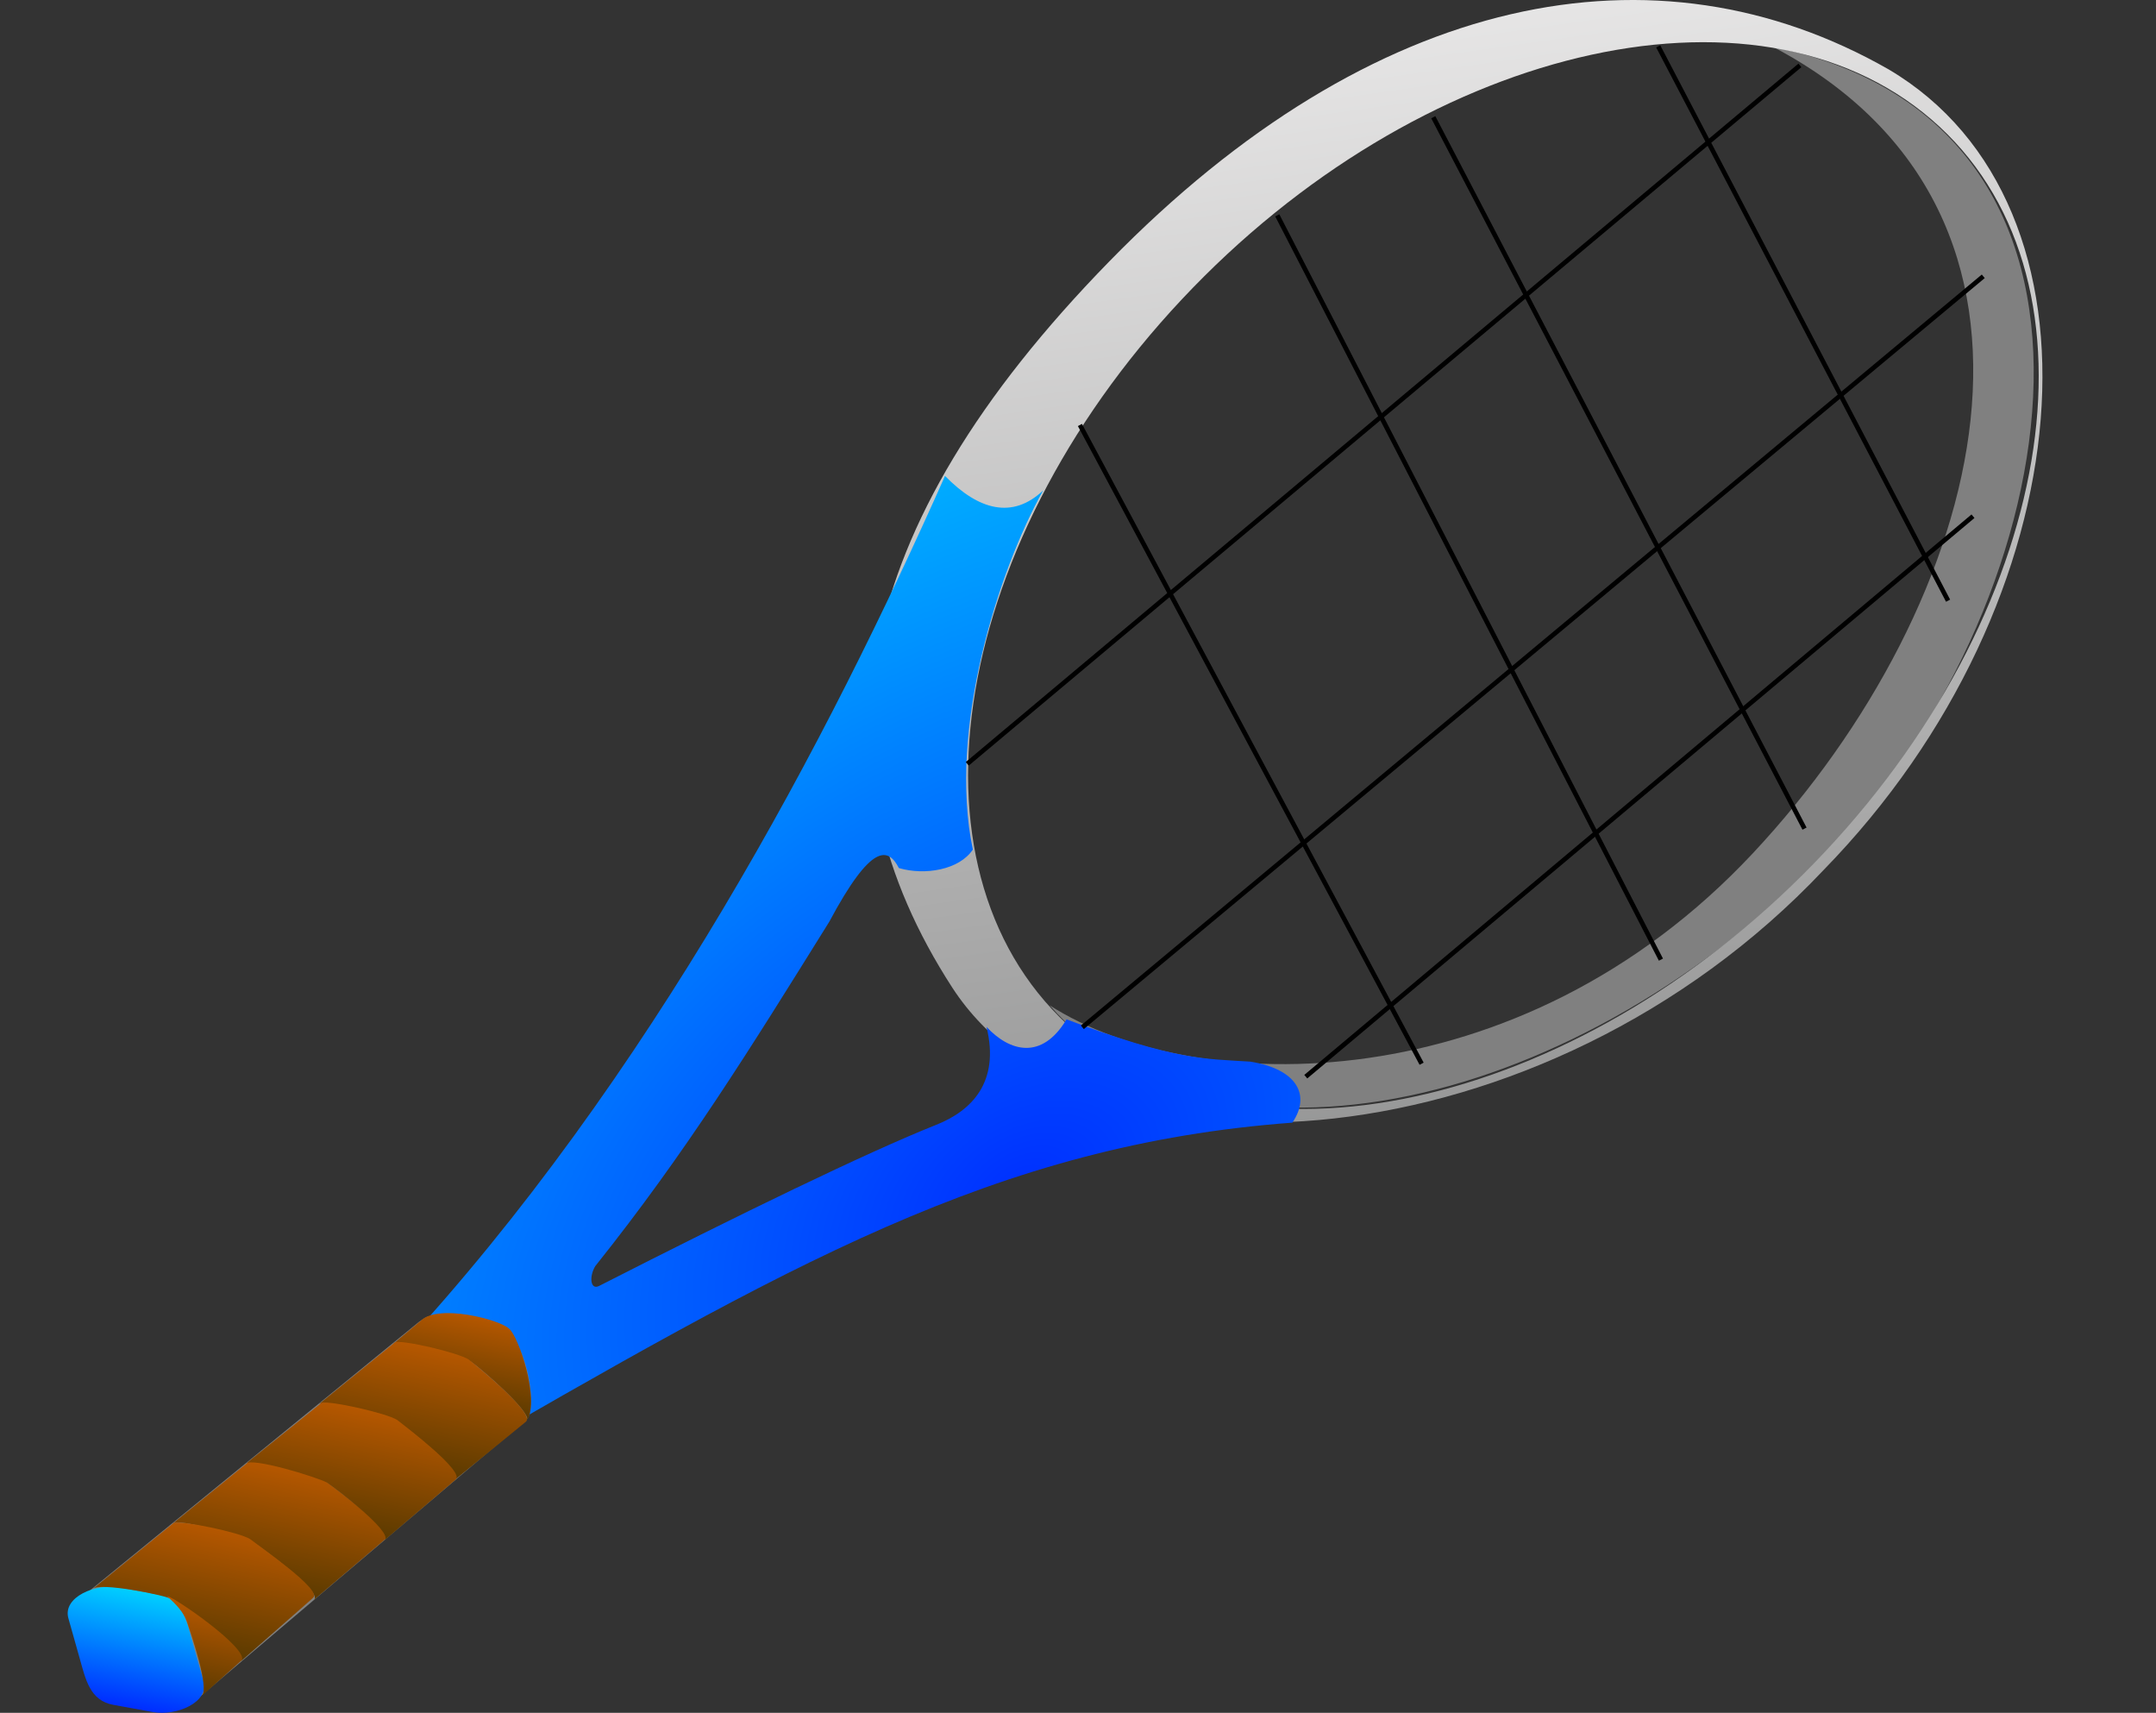 <?xml version="1.0" encoding="UTF-8" standalone="no"?>
<!-- Created with Sodipodi ("http://www.sodipodi.com/") -->
<svg
   xmlns:dc="http://purl.org/dc/elements/1.1/"
   xmlns:cc="http://web.resource.org/cc/"
   xmlns:rdf="http://www.w3.org/1999/02/22-rdf-syntax-ns#"
   xmlns:svg="http://www.w3.org/2000/svg"
   xmlns="http://www.w3.org/2000/svg"
   xmlns:xlink="http://www.w3.org/1999/xlink"
   xmlns:sodipodi="http://sodipodi.sourceforge.net/DTD/sodipodi-0.dtd"
   xmlns:inkscape="http://www.inkscape.org/namespaces/inkscape"
   height="51.94"
   id="svg1065"
   sodipodi:docbase="/home/src/apps/gpsdrive/gpsdrive-work/data/map-icons/svg/sports"
   sodipodi:docname="tennis.svg"
   sodipodi:version="0.32"
   space="preserve"
   width="65.389"
   inkscape:version="0.44.1"
   version="1.0">
  <rect width="100%" height="100%" fill="#333333" stroke="none"/>
  <defs
     id="defs1067">
    <linearGradient
       id="linearGradient660">
      <stop
         id="stop661"
         offset="0"
         style="stop-color:#5a3a00;stop-opacity:1;" />
      <stop
         id="stop662"
         offset="1"
         style="stop-color:#b55700;stop-opacity:1;" />
    </linearGradient>
    <linearGradient
       id="linearGradient618">
      <stop
         id="stop619"
         offset="0"
         style="stop-color:#002fff;stop-opacity:1;" />
      <stop
         id="stop620"
         offset="1"
         style="stop-color:#00d2ff;stop-opacity:1;" />
    </linearGradient>
    <linearGradient
       id="linearGradient610">
      <stop
         id="stop611"
         offset="0"
         style="stop-color:#666767;stop-opacity:1;" />
      <stop
         id="stop612"
         offset="1"
         style="stop-color:#f3f2f2;stop-opacity:1;" />
    </linearGradient>
    <linearGradient
       id="linearGradient613"
       x1="104.971"
       x2="620.099"
       xlink:href="#linearGradient610"
       y1="291.651"
       y2="460.677"
       gradientTransform="scale(1.091,0.917)"
       gradientUnits="userSpaceOnUse" />
    <linearGradient
       id="linearGradient617"
       x1="56.805"
       x2="94.861"
       xlink:href="#linearGradient618"
       y1="612.434"
       y2="612.434"
       gradientTransform="scale(0.917,1.091)"
       gradientUnits="userSpaceOnUse" />
    <radialGradient
       cx="647.543"
       cy="84.237"
       fx="647.543"
       fy="84.237"
       id="radialGradient621"
       r="314.272"
       xlink:href="#linearGradient618"
       gradientTransform="scale(0.817,1.224)"
       gradientUnits="userSpaceOnUse" />
    <linearGradient
       id="linearGradient659"
       x1="43.973"
       x2="69.677"
       xlink:href="#linearGradient660"
       y1="697.01"
       y2="697.01"
       gradientTransform="scale(1.055,0.948)"
       gradientUnits="userSpaceOnUse" />
    <linearGradient
       inkscape:collect="always"
       xlink:href="#linearGradient660"
       id="linearGradient1986"
       gradientUnits="userSpaceOnUse"
       gradientTransform="matrix(2.532197e-2,-0.104,-0.102,-2.091418e-2,76.781,70.763)"
       x1="43.973"
       y1="697.01"
       x2="69.677"
       y2="697.01" />
    <linearGradient
       inkscape:collect="always"
       xlink:href="#linearGradient660"
       id="linearGradient1989"
       gradientUnits="userSpaceOnUse"
       gradientTransform="matrix(1.924665e-2,-7.906098e-2,-0.134,-2.751583e-2,76.781,70.763)"
       x1="128.542"
       y1="493.015"
       x2="174.815"
       y2="493.015" />
    <linearGradient
       inkscape:collect="always"
       xlink:href="#linearGradient660"
       id="linearGradient1992"
       gradientUnits="userSpaceOnUse"
       gradientTransform="matrix(1.89333e-2,-7.77733e-2,-0.136,-2.797136e-2,76.781,70.763)"
       x1="74.655"
       y1="509.154"
       x2="122.017"
       y2="509.154" />
    <linearGradient
       inkscape:collect="always"
       xlink:href="#linearGradient660"
       id="linearGradient1995"
       gradientUnits="userSpaceOnUse"
       gradientTransform="matrix(1.939954e-2,-7.96886e-2,-0.133,-2.729906e-2,76.781,70.763)"
       x1="154.633"
       y1="484.702"
       x2="200.811"
       y2="484.702" />
    <linearGradient
       inkscape:collect="always"
       xlink:href="#linearGradient660"
       id="linearGradient1998"
       gradientUnits="userSpaceOnUse"
       gradientTransform="matrix(1.948362e-2,-8.003418e-2,-0.132,-2.718118e-2,76.781,70.763)"
       x1="180.735"
       y1="486.522"
       x2="214.429"
       y2="486.522" />
    <linearGradient
       inkscape:collect="always"
       xlink:href="#linearGradient660"
       id="linearGradient2001"
       gradientUnits="userSpaceOnUse"
       gradientTransform="matrix(1.912323e-2,-7.855366e-2,-0.135,-2.769348e-2,76.781,70.763)"
       x1="102.096"
       y1="501.869"
       x2="148.665"
       y2="501.869" />
    <linearGradient
       inkscape:collect="always"
       xlink:href="#linearGradient618"
       id="linearGradient2037"
       gradientUnits="userSpaceOnUse"
       gradientTransform="matrix(2.00622e-2,-9.07853e-2,-0.117,-2.193593e-2,76.781,70.763)"
       x1="56.805"
       y1="612.434"
       x2="94.861"
       y2="612.434" />
    <radialGradient
       inkscape:collect="always"
       xlink:href="#linearGradient618"
       id="radialGradient2041"
       gradientUnits="userSpaceOnUse"
       gradientTransform="matrix(-5.724149e-2,-6.362365e-2,-0.104,7.879606e-2,76.781,70.763)"
       cx="647.543"
       cy="84.237"
       fx="647.543"
       fy="84.237"
       r="314.272" />
    <linearGradient
       inkscape:collect="always"
       xlink:href="#linearGradient610"
       id="linearGradient2044"
       gradientUnits="userSpaceOnUse"
       gradientTransform="matrix(2.618597e-2,-0.108,-9.831403e-2,-2.022421e-2,76.781,70.763)"
       x1="104.971"
       y1="291.651"
       x2="620.099"
       y2="460.677" />
  </defs>
  <sodipodi:namedview
     id="base"
     inkscape:zoom="5.7470708"
     inkscape:cx="60.459233"
     inkscape:cy="20.053704"
     inkscape:window-width="1212"
     inkscape:window-height="1047"
     inkscape:window-x="1811"
     inkscape:window-y="24"
     inkscape:current-layer="svg1065" />
  <path
     d="M 53.158,25.879 C 46.067,33.454 36.264,33.31 31.837,30.488 C 36.816,36.173 47.934,33.728 55.614,25.668 C 62.706,18.093 65.303,3.784 53.777,1.422 C 63.478,6.539 60.25,18.304 53.158,25.879 z "
     id="path609"
     sodipodi:nodetypes="ccccc"
     style="font-size:12px;fill:gray;fill-rule:evenodd;stroke-width:1" />
  <path
     d="M 58.577,3.622 C 53.192,-1.006 43.015,1.436 35.846,9.075 C 28.677,16.715 27.231,26.659 32.616,31.286 C 38.002,35.914 48.179,33.472 55.347,25.833 C 62.516,18.194 63.962,8.249 58.577,3.622 z M 57.28,2.104 C 50.227,-1.925 41.643,-0.265 33.645,7.926 C 25.646,16.116 24.559,23.275 28.881,29.947 C 33.013,36.32 46.851,35.343 55.301,26.389 C 63.3,18.198 64.219,6.199 57.28,2.104 z "
     id="path1074"
     sodipodi:nodetypes="ccscsccscc"
     style="font-size:12px;fill:url(#linearGradient2044);fill-rule:evenodd;stroke-width:1" />
  <path
     d="M 39.196,34.043 C 30.192,34.713 23.944,38.34 13.289,44.486 C 16.491,43.215 13.599,40.202 12.039,41.01 C 19.769,32.673 25.159,22.315 28.661,14.432 C 29.685,15.479 30.711,15.748 31.638,14.872 C 30.274,17.311 28.742,22.132 29.505,25.762 C 29.096,26.378 28.05,26.554 27.262,26.323 C 26.935,25.69 26.429,25.56 25.151,27.951 C 22.736,31.828 20.813,34.94 18.053,38.395 C 17.859,38.721 17.909,39.133 18.175,38.992 C 22.426,36.826 26.283,34.95 28.395,34.109 C 29.451,33.689 30.335,32.831 29.92,31.14 C 30.623,31.891 31.595,32.162 32.347,30.911 C 35.681,32.167 36.542,32.103 37.918,32.193 C 39.345,32.418 39.761,33.215 39.196,34.043 z "
     id="path1070"
     sodipodi:nodetypes="ccccccccccscccc"
     style="font-size:12px;fill:url(#radialGradient2041);fill-opacity:1;fill-rule:evenodd" />
  <path
     d="M 15.353,40.324 C 16.022,40.879 16.315,42.809 15.952,43.062 L 6.02,51.488 C 5.746,51.702 4.928,51.982 5.322,51.508 C 5.54,51.016 5.579,49.722 5.108,49.284 C 4.441,48.715 2.833,48.361 2.283,48.592 L 12.709,40.082 C 12.801,40.028 12.928,39.909 13.054,39.913 C 13.765,39.64 15.119,40.101 15.353,40.324 z "
     id="path614"
     sodipodi:nodetypes="ccccscccs"
     style="font-size:12px;fill:gray;fill-rule:evenodd" />
  <path
     d="M 6.174,50.98 C 6.355,51.623 5.345,52.046 4.637,51.916 L 3.434,51.697 C 2.725,51.567 2.597,50.926 2.415,50.283 L 2.074,49.073 C 1.893,48.43 2.903,48.008 3.611,48.137 L 4.814,48.357 C 5.523,48.486 5.651,49.127 5.833,49.77 L 6.174,50.98 z "
     id="path616"
     sodipodi:nodetypes="cssssssss"
     style="font-size:12px;fill:url(#linearGradient2037);fill-opacity:1;fill-rule:evenodd" />
  <path
     d="M 32.826,31.152 L 60.15,8.379"
     id="path625"
     sodipodi:nodetypes="cc"
     style="fill:none;fill-opacity:1;fill-rule:evenodd;stroke:black;stroke-width:0.105pt;stroke-linecap:butt;stroke-linejoin:miter;stroke-opacity:1" />
  <path
     d="M 29.336,23.162 L 54.589,1.983"
     id="path631"
     sodipodi:nodetypes="cc"
     style="fill:none;fill-opacity:1;fill-rule:evenodd;stroke:black;stroke-width:0.105pt;stroke-linecap:butt;stroke-linejoin:miter;stroke-opacity:1" />
  <path
     d="M 39.603,32.649 L 59.838,15.654"
     id="path633"
     sodipodi:nodetypes="cc"
     style="fill:none;fill-opacity:1;fill-rule:evenodd;stroke:black;stroke-width:0.105pt;stroke-linecap:butt;stroke-linejoin:miter;stroke-opacity:1" />
  <path
     d="M 50.374,29.1 L 38.738,6.53"
     id="path636"
     style="fill:none;fill-opacity:1;fill-rule:evenodd;stroke:black;stroke-width:0.105pt;stroke-linecap:butt;stroke-linejoin:miter;stroke-opacity:1" />
  <path
     d="M 43.116,32.256 L 32.753,12.887"
     id="path642"
     style="fill:none;fill-opacity:1;fill-rule:evenodd;stroke:black;stroke-width:0.105pt;stroke-linecap:butt;stroke-linejoin:miter;stroke-opacity:1" />
  <path
     d="M 54.729,25.127 L 43.47,3.555"
     id="path647"
     sodipodi:nodetypes="cc"
     style="fill:none;fill-opacity:1;fill-rule:evenodd;stroke:black;stroke-width:0.105pt;stroke-linecap:butt;stroke-linejoin:miter;stroke-opacity:1" />
  <path
     d="M 59.083,18.215 L 50.292,1.406"
     id="path652"
     sodipodi:nodetypes="cc"
     style="fill:none;fill-opacity:1;fill-rule:evenodd;stroke:black;stroke-width:0.105pt;stroke-linecap:butt;stroke-linejoin:miter;stroke-opacity:1" />
  <path
     d="M 11.676,46.681 L 9.528,48.507 C 9.762,48.266 8.028,47.004 7.705,46.783 C 7.389,46.613 5.405,46.008 5.228,46.209 L 7.548,44.324 C 7.776,44.24 9.513,44.678 9.837,44.886 C 10.128,45.116 11.987,46.452 11.676,46.681 z "
     id="path663"
     sodipodi:nodetypes="ccsccsc"
     style="font-size:12px;fill:url(#linearGradient2001);fill-rule:evenodd" />
  <path
     d="M 15.989,43.068 C 16.086,42.799 14.613,41.516 14.29,41.295 C 13.974,41.125 12.079,40.569 11.902,40.771 L 12.766,40.047 C 13.296,39.529 15.155,40.016 15.441,40.292 C 15.725,40.518 16.371,42.421 15.989,43.068 z "
     id="path669"
     sodipodi:nodetypes="csccsc"
     style="font-size:12px;fill:url(#linearGradient1998);fill-rule:evenodd" />
  <path
     d="M 15.946,43.116 L 13.802,44.868 C 14.035,44.627 12.403,43.342 12.08,43.121 C 11.764,42.951 9.837,42.389 9.66,42.59 L 11.98,40.705 C 12.208,40.621 13.888,41.017 14.212,41.224 C 14.502,41.454 16.256,42.887 15.946,43.116 z "
     id="path670"
     sodipodi:nodetypes="ccsccsc"
     style="font-size:12px;fill:url(#linearGradient1995);fill-rule:evenodd" />
  <path
     d="M 9.493,48.455 L 7.308,50.375 C 7.541,50.134 5.623,48.743 5.3,48.522 C 4.984,48.352 2.994,47.979 2.817,48.18 L 5.266,46.182 C 5.493,46.098 7.265,46.466 7.589,46.673 C 7.879,46.904 9.803,48.227 9.493,48.455 z "
     id="path671"
     sodipodi:nodetypes="ccsccsc"
     style="font-size:12px;fill:url(#linearGradient1992);fill-rule:evenodd" />
  <path
     d="M 13.815,44.871 L 11.672,46.698 C 11.906,46.457 10.238,45.177 9.915,44.957 C 9.599,44.787 7.631,44.185 7.455,44.386 L 9.748,42.543 C 9.975,42.458 11.723,42.852 12.047,43.059 C 12.338,43.29 14.125,44.642 13.815,44.871 z "
     id="path672"
     sodipodi:nodetypes="ccsccsc"
     style="font-size:12px;fill:url(#linearGradient1989);fill-rule:evenodd" />
  <path
     d="M 7.341,50.337 L 6.122,51.425 C 6.355,51.184 5.799,49.565 5.668,49.171 C 5.563,48.882 5.348,48.659 5.069,48.401 C 5.278,48.422 7.477,49.941 7.341,50.337 z "
     id="path673"
     sodipodi:nodetypes="ccscc"
     style="font-size:12px;fill:url(#linearGradient1986);fill-rule:evenodd" />
</svg>
